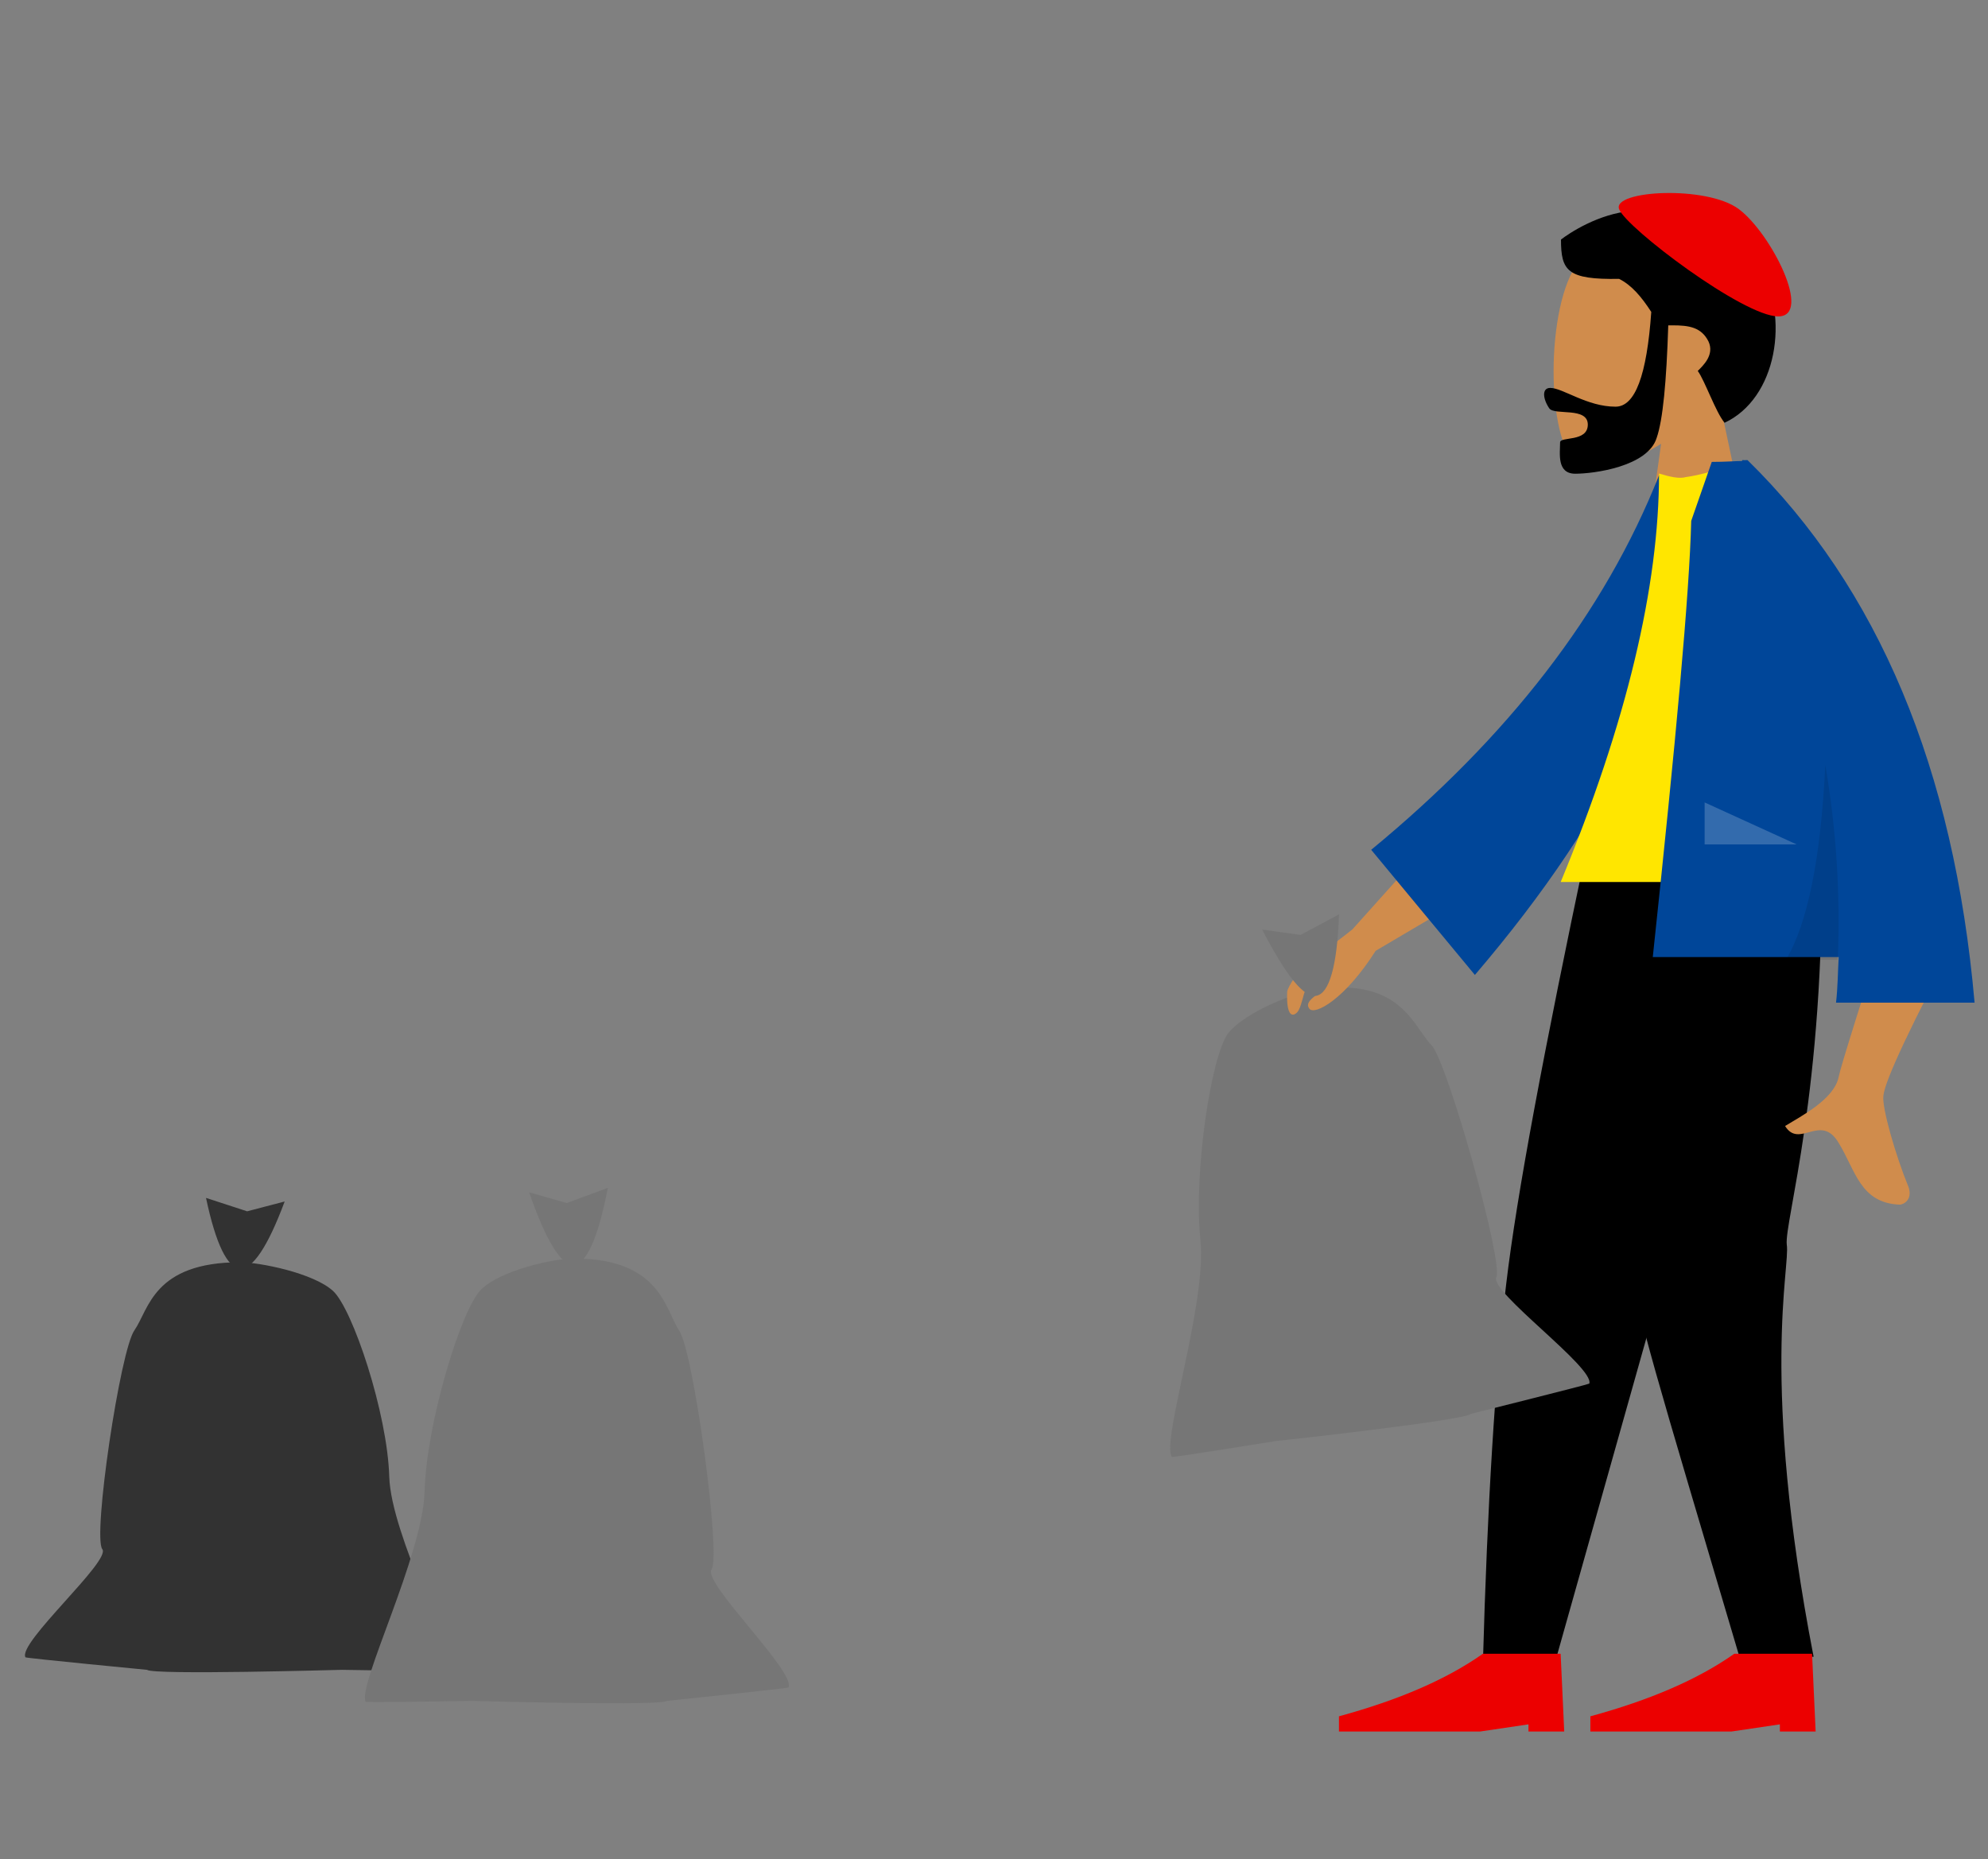 <svg xmlns="http://www.w3.org/2000/svg" viewBox="0 0 222.4 208" style="enable-background:new 0 0 222.4 208" fill="#000">
  <rect x="0" y="0" width="222.4" height="208" fill="#808080" stroke="none"/>
  <style>.st0{fill:#323232}.st0,.st1,.st2,.st3,.st4,.st5{fill-rule:evenodd;clip-rule:evenodd}.st2,.st3,.st4,.st5{fill:#ec0000}.st3,.st4,.st5{fill:#767676}.st4,.st5{fill:#d08c4c}.st5{fill:#004699}</style>
  <g transform="matrix(-1 0 0 1 298.647 115.124)">
    <path class="st0" d="M271.8 26.1c-2.2 0-8.2 1.2-10.4 3.2-2.2 2-6.1 13.7-6.3 20.8-.2 6.6-7.5 19.9-6.6 21.7.1.1 11.9-.1 11.9-.1.3 0 21.1.6 21.8 0 0 0 13.5-1.3 13.6-1.4.9-1.6-9.6-10.8-8.6-12.1 1.1-1.4-2-22.3-3.6-24.5-1.6-2.3-2.1-7.6-11.8-7.6z"/>
    <path class="st0" d="M271.8 26.8c1.4-.1 2.7-2.7 3.8-7.9l-4.6 1.5-4.2-1.1c1.9 5.1 3.6 7.6 5 7.5z"/>
  </g>
  <g transform="translate(63.998)">
    <g transform="translate(24.591 77.258)">
      <path class="st1" d="m111.2 17.7-15 52.6L85.3 109h-8c.5-18.1 1.4-32.3 2.6-42.5s4.3-26.5 9-48.8h22.3z"/>
      <path class="st1" d="M115.2 17.7c.4 27.1-4.2 41.8-3.9 44.3.4 2.5-3 15.1 3 46.1H106C96.8 77 94.2 68.7 94.2 65.3s2-21.8-5.4-47.7h26.4v.1z"/>
      <g transform="translate(4.128 90.066)">
        <path class="st2" d="m110.4 26.4-.4-8.7h-8.7c-4.1 2.9-9.5 5.2-16.1 7v1.7H101l5.4-.8v.8h4z"/>
      </g>
      <g transform="translate(32.202 90.066)">
        <path class="st2" d="m54.2 26.4-.4-8.7h-8.7c-4.1 2.9-9.5 5.2-16.1 7v1.7h15.8l5.4-.8v.8h4z"/>
      </g>
    </g>
    <path class="st3" d="M83.2 110.7c-2.2.3-7.9 2.5-9.8 4.9-1.9 2.5-3.9 15.6-3.1 23.2.7 7.1-4.4 22.4-3.2 24.2.1.1 11.7-1.8 11.8-1.8.3 0 21-2.3 21.6-3 0 0 13.2-3.3 13.3-3.4.6-1.8-11.2-10.3-10.4-11.9.8-1.7-5.4-23.8-7.2-25.9-2.1-2.1-3.4-7.7-13-6.3z"/>
    <g transform="translate(13.032)">
      <g transform="translate(21.997 7.652)">
        <path class="st4" d="M76.9 22.7c-3.2 5.9-2.8 21 1.3 22.1 1.6.4 5.1-.6 8.6-2.8l-2.2 15.8h13.1l-4.5-21.2c2.5-3 4.2-6.6 3.9-10.7-.7-11.7-17-9.1-20.2-3.2z"/>
      </g>
      <path class="st1" d="M105.5 23.6c-3.7.3-7 2.5-7.9 3.2 0 3.5.7 4.5 6.5 4.4 1.4.7 2.5 2 3.6 3.7-.5 7.1-1.8 10.6-4 10.6-3.2 0-5.9-2.1-7.3-2.1-1 0-.8 1.3-.1 2.3.6.8 4.3-.2 4.3 1.8s-3.1 1.3-3.1 2c0 1.2-.4 3.5 1.7 3.5s8.1-.8 9.1-4c.7-2 1.1-6.3 1.3-12.6h.5c1.8 0 3.2.2 4 1.8.7 1.5-.6 2.7-1.2 3.3.8 1.1 2 4.6 3 5.8 5.8-2.7 7.4-11.7 3.8-17.9-1-3-4-4.1-6.7-4.9-2.3-.8-5.6-1.4-7.5-.9z"/>
      <path class="st2" d="M121.9 35.4c-3.9 0-17-9.9-17.8-12s9.8-2.7 13.4 0c3.6 2.7 8.3 12 4.4 12z"/>
    </g>
    <g transform="translate(0 33.878)">
      <path class="st4" d="M99.5 56.5 87.3 70.1c-2.5 2-3 2.2-5.3 3.9-.5.4-2 2.6-2 3.1-.1 2.5.5 2.9 1.1 2.3.5-.5.7-2.2 1-2.6.7-1 1.7-1.2 2-.6.5.9-2.5 1.7-1.6 2.8.6.7 3.9-1 7.4-6.5l13.9-8.2-4.3-7.8z"/>
      <path class="st4" d="M155.6 69.8c-5.7 10.8-8.7 17.1-8.9 18.9-.2 1.3 1.4 6.8 2.8 10.2.5 1.4-.5 2-1 2-4.4-.2-4.9-3.8-6.8-6.9-2-3.4-4.4.7-6-1.9 1.8-1.1 5.5-3 6-5.5.2-1.1 2.5-8.3 6.7-21.6l7.2 4.8z"/>
      <path class="st5" d="m125.2 19.9-3.6-.6c-6.1 15.4-16.9 29.3-32.2 41.9l11.6 14c15.3-17.9 24.8-36.3 24.2-55.3z"/>
      <path d="M142.4 64.8h-31.8c7.4-17.9 11-33.1 11-45.7 1.3.4 2.3.6 3 .4 1.5-.2 3.7-.8 6.6-1.9 7.6 12.2 9.7 27.1 11.2 47.2z" style="fill-rule:evenodd;clip-rule:evenodd;fill:#ffe600"/>
      <path class="st5" d="M130.9 17.7c-.7 0-1.9.1-3.4.1l-2.3 6.6c-.2 8.1-1.7 24.4-4.3 48.8h20.8c-.1 1.7-.1 3.4-.3 5.1h15.5c-2.3-26.2-10.8-46.4-25.4-60.7h-.6v.1z"/>
      <path d="M135.8 73.5h5.8c.3-7.6-.2-14.8-1.4-21.8-.5 10.5-2 17.8-4.4 21.8z" style="fill-rule:evenodd;clip-rule:evenodd;fill-opacity:.1"/>
      <path style="fill-rule:evenodd;clip-rule:evenodd;fill:#fff;fill-opacity:.2" d="m137 60.6-10.3-4.7v4.7z"/>
    </g>
    <path class="st3" d="M83.3 111.4c1.4-.3 2.3-3.3 2.5-9.1l-4.3 2.3-4.3-.6c2.7 5.2 4.7 7.7 6.1 7.4z"/>
    <path class="st3" d="M.2 140.8c-2.2 0-8.2 1.3-10.4 3.5s-6.1 14.9-6.3 22.6c-.2 7.1-7.5 21.6-6.6 23.5.1.1 11.9-.1 11.9-.1.3 0 21.1.6 21.8 0 0 0 13.5-1.4 13.6-1.5.9-1.7-9.6-11.7-8.6-13.2 1.1-1.5-2-24.3-3.6-26.7s-2.1-8.1-11.8-8.1z"/>
    <path class="st3" d="M.2 141.5c1.4-.1 2.7-2.9 3.8-8.6l-4.6 1.7-4.2-1.2c1.9 5.5 3.6 8.2 5 8.1z"/>
  </g>
</svg>